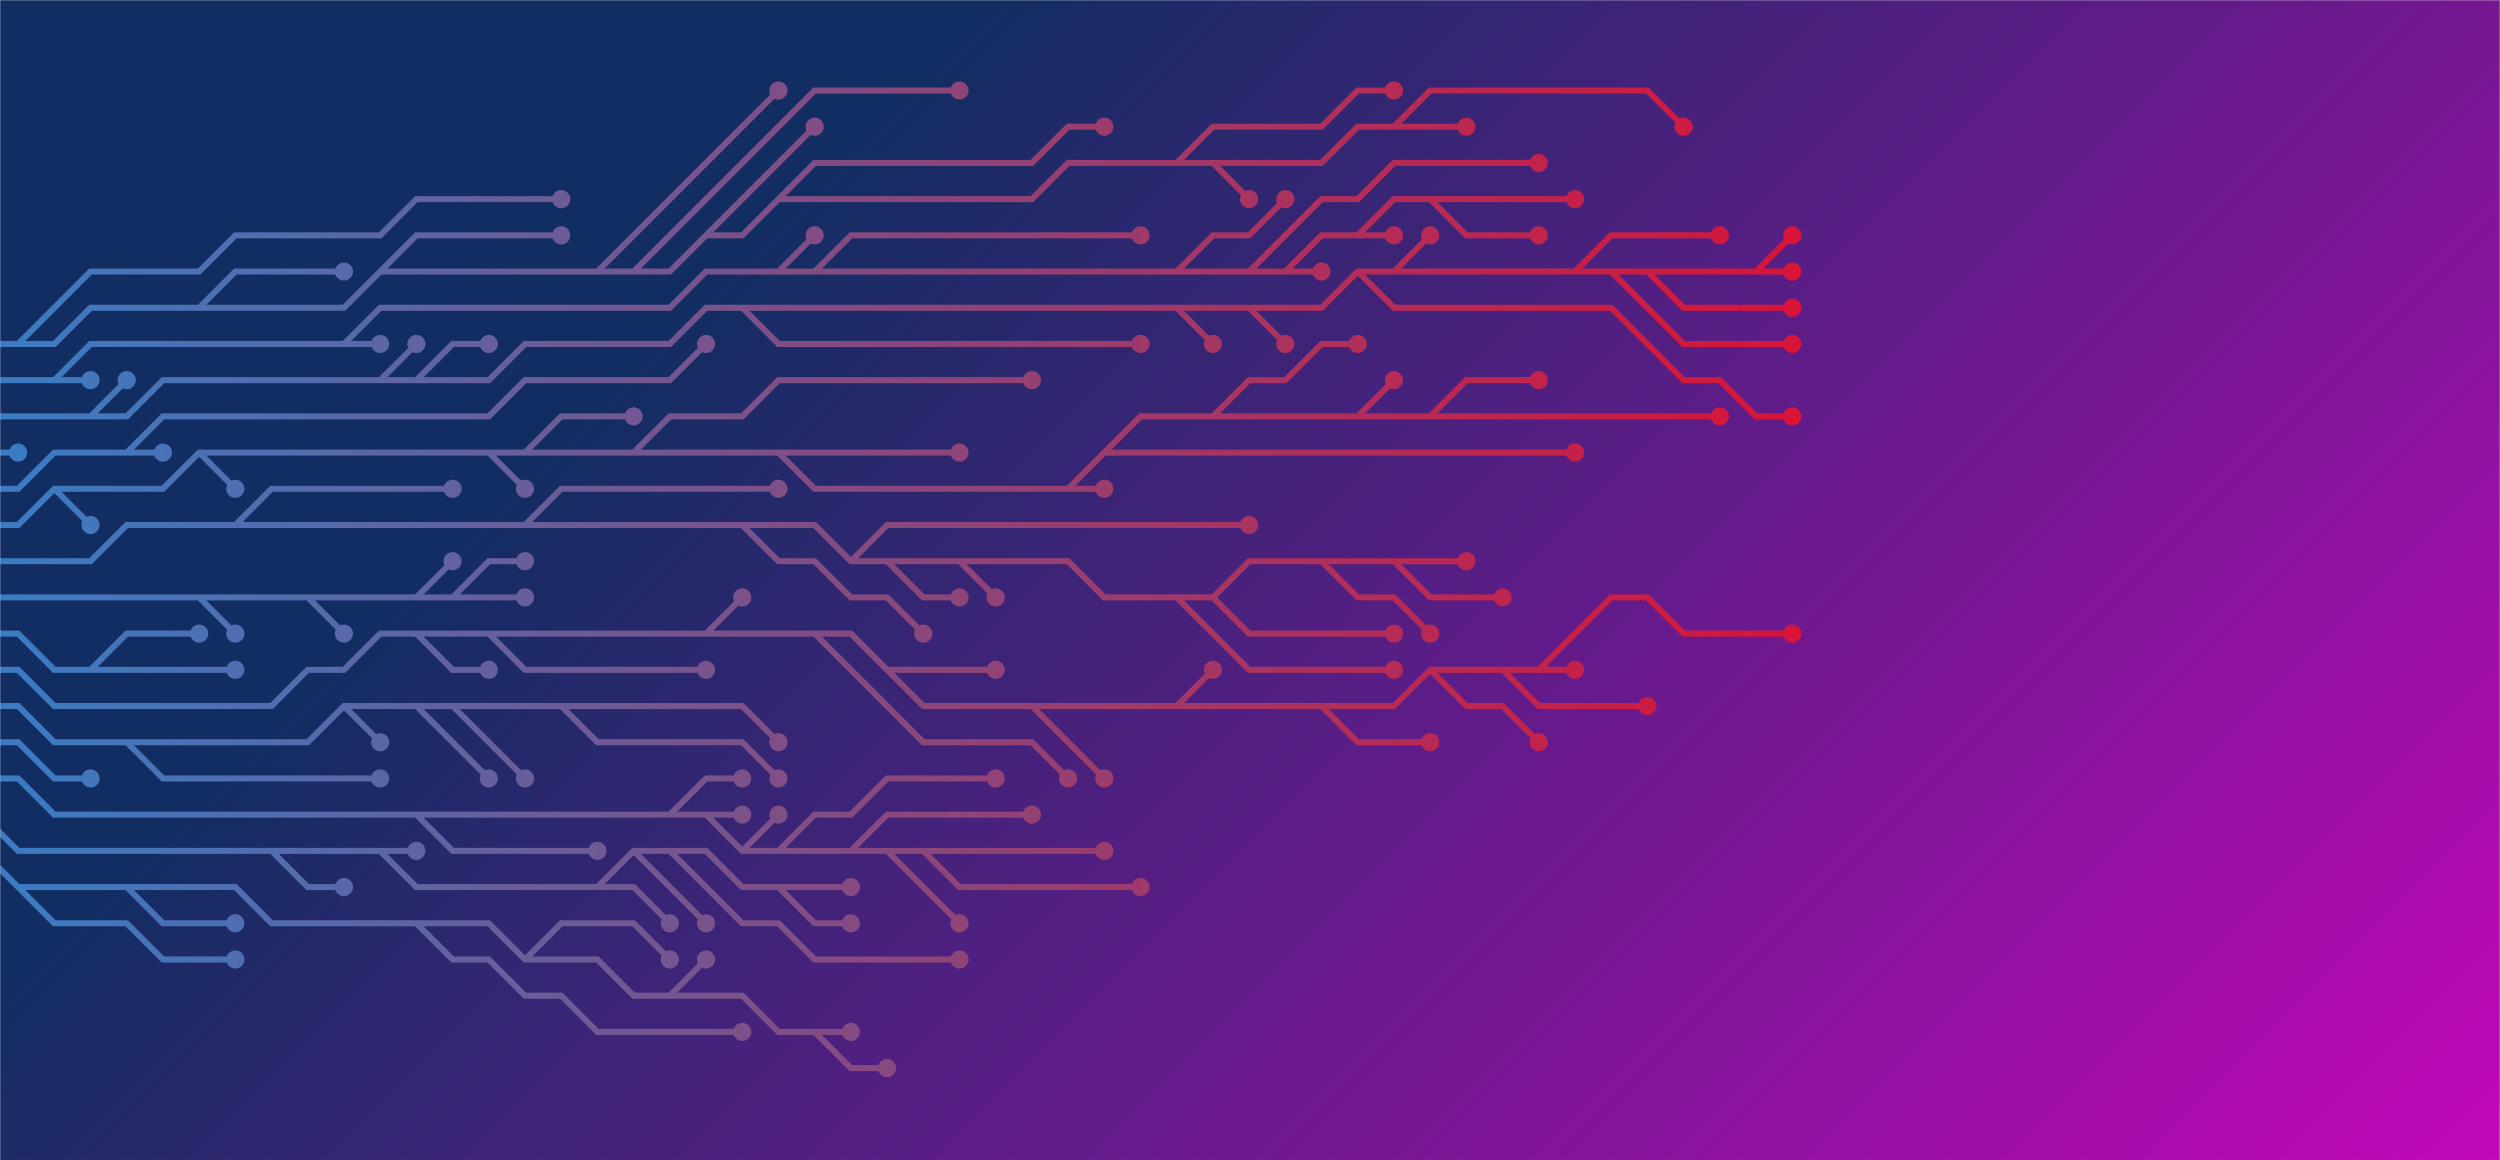<svg xmlns="http://www.w3.org/2000/svg" version="1.1" xmlns:xlink="http://www.w3.org/1999/xlink" xmlns:svgjs="http://svgjs.com/svgjs" width="1450" height="673" preserveAspectRatio="none" viewBox="0 0 1450 673"><g mask="url(&quot;#SvgjsMask6274&quot;)" fill="none"><rect width="1450" height="673" x="0" y="0" fill="url(#SvgjsLinearGradient6275)"></rect><g mask="url(&quot;#SvgjsMask6277&quot;)"><path d="M178.5 346.5L199.5 367.5M262.5 346.5L283.5 325.5L304.5 325.5M115.5 346.5L136.5 367.5M241.5 346.5L262.5 325.5M-10.5 346.5L10.5 346.5L31.5 346.5L52.5 346.5L73.5 346.5L94.5 346.5L115.5 346.5L136.5 346.5L157.5 346.5L178.5 346.5L199.5 346.5L220.5 346.5L241.5 346.5L262.5 346.5L283.5 346.5L304.5 346.5" stroke="url(#SvgjsLinearGradient6276)" stroke-width="3.5"></path><path d="M299.25 346.5 a5.25 5.25 0 1 0 10.5 0 a5.25 5.25 0 1 0 -10.5 0zM194.25 367.5 a5.25 5.25 0 1 0 10.5 0 a5.25 5.25 0 1 0 -10.5 0zM299.25 325.5 a5.25 5.25 0 1 0 10.5 0 a5.25 5.25 0 1 0 -10.5 0zM131.25 367.5 a5.25 5.25 0 1 0 10.5 0 a5.25 5.25 0 1 0 -10.5 0zM257.25 325.5 a5.25 5.25 0 1 0 10.5 0 a5.25 5.25 0 1 0 -10.5 0z" fill="url(#SvgjsLinearGradient6276)"></path><path d="M493.5 325.5L514.5 304.5L535.5 304.5L556.5 304.5L577.5 304.5L598.5 304.5L619.5 304.5L640.5 304.5L661.5 304.5L682.5 304.5L703.5 304.5L724.5 304.5M136.5 304.5L157.5 283.5L178.5 283.5L199.5 283.5L220.5 283.5L241.5 283.5L262.5 283.5M808.5 325.5L829.5 346.5L850.5 346.5L871.5 346.5M556.5 325.5L577.5 346.5M766.5 325.5L787.5 346.5L808.5 346.5L829.5 367.5M304.5 304.5L325.5 283.5L346.5 283.5L367.5 283.5L388.5 283.5L409.5 283.5L430.5 283.5L451.5 283.5M514.5 325.5L535.5 346.5L556.5 346.5M703.5 346.5L724.5 367.5L745.5 367.5L766.5 367.5L787.5 367.5L808.5 367.5M430.5 304.5L451.5 325.5L472.5 325.5L493.5 346.5L514.5 346.5L535.5 367.5M682.5 346.5L703.5 367.5L724.5 388.5L745.5 388.5L766.5 388.5L787.5 388.5L808.5 388.5M-10.5 325.5L10.5 325.5L31.5 325.5L52.5 325.5L73.5 304.5L94.5 304.5L115.5 304.5L136.5 304.5L157.5 304.5L178.5 304.5L199.5 304.5L220.5 304.5L241.5 304.5L262.5 304.5L283.5 304.5L304.5 304.5L325.5 304.5L346.5 304.5L367.5 304.5L388.5 304.5L409.5 304.5L430.5 304.5L451.5 304.5L472.5 304.5L493.5 325.5L514.5 325.5L535.5 325.5L556.5 325.5L577.5 325.5L598.5 325.5L619.5 325.5L640.5 346.5L661.5 346.5L682.5 346.5L703.5 346.5L724.5 325.5L745.5 325.5L766.5 325.5L787.5 325.5L808.5 325.5L829.5 325.5L850.5 325.5" stroke="url(#SvgjsLinearGradient6276)" stroke-width="3.5"></path><path d="M845.25 325.5 a5.25 5.25 0 1 0 10.5 0 a5.25 5.25 0 1 0 -10.5 0zM719.25 304.5 a5.25 5.25 0 1 0 10.5 0 a5.25 5.25 0 1 0 -10.5 0zM257.25 283.5 a5.25 5.25 0 1 0 10.5 0 a5.25 5.25 0 1 0 -10.5 0zM866.25 346.5 a5.25 5.25 0 1 0 10.5 0 a5.25 5.25 0 1 0 -10.5 0zM572.25 346.5 a5.25 5.25 0 1 0 10.5 0 a5.25 5.25 0 1 0 -10.5 0zM824.25 367.5 a5.25 5.25 0 1 0 10.5 0 a5.25 5.25 0 1 0 -10.5 0zM446.25 283.5 a5.25 5.25 0 1 0 10.5 0 a5.25 5.25 0 1 0 -10.5 0zM551.25 346.5 a5.25 5.25 0 1 0 10.5 0 a5.25 5.25 0 1 0 -10.5 0zM803.25 367.5 a5.25 5.25 0 1 0 10.5 0 a5.25 5.25 0 1 0 -10.5 0zM530.25 367.5 a5.25 5.25 0 1 0 10.5 0 a5.25 5.25 0 1 0 -10.5 0zM803.25 388.5 a5.25 5.25 0 1 0 10.5 0 a5.25 5.25 0 1 0 -10.5 0z" fill="url(#SvgjsLinearGradient6276)"></path><path d="M52.5 388.5L73.5 367.5L94.5 367.5L115.5 367.5M-10.5 367.5L10.5 367.5L31.5 388.5L52.5 388.5L73.5 388.5L94.5 388.5L115.5 388.5L136.5 388.5" stroke="url(#SvgjsLinearGradient6276)" stroke-width="3.5"></path><path d="M131.25 388.5 a5.25 5.25 0 1 0 10.5 0 a5.25 5.25 0 1 0 -10.5 0zM110.25 367.5 a5.25 5.25 0 1 0 10.5 0 a5.25 5.25 0 1 0 -10.5 0z" fill="url(#SvgjsLinearGradient6276)"></path><path d="M283.5 262.5L304.5 283.5M703.5 241.5L724.5 220.5L745.5 220.5L766.5 199.5L787.5 199.5M451.5 262.5L472.5 262.5L493.5 262.5L514.5 262.5L535.5 262.5L556.5 262.5M367.5 262.5L388.5 241.5L409.5 241.5L430.5 241.5L451.5 220.5L472.5 220.5L493.5 220.5L514.5 220.5L535.5 220.5L556.5 220.5L577.5 220.5L598.5 220.5M304.5 262.5L325.5 241.5L346.5 241.5L367.5 241.5M115.5 262.5L136.5 283.5M640.5 262.5L661.5 262.5L682.5 262.5L703.5 262.5L724.5 262.5L745.5 262.5L766.5 262.5L787.5 262.5L808.5 262.5L829.5 262.5L850.5 262.5L871.5 262.5L892.5 262.5L913.5 262.5M31.5 283.5L52.5 304.5M829.5 241.5L850.5 241.5L871.5 241.5L892.5 241.5L913.5 241.5L934.5 241.5L955.5 241.5L976.5 241.5L997.5 241.5M787.5 241.5L808.5 220.5M619.5 283.5L640.5 283.5M-10.5 304.5L10.5 304.5L31.5 283.5L52.5 283.5L73.5 283.5L94.5 283.5L115.5 262.5L136.5 262.5L157.5 262.5L178.5 262.5L199.5 262.5L220.5 262.5L241.5 262.5L262.5 262.5L283.5 262.5L304.5 262.5L325.5 262.5L346.5 262.5L367.5 262.5L388.5 262.5L409.5 262.5L430.5 262.5L451.5 262.5L472.5 283.5L493.5 283.5L514.5 283.5L535.5 283.5L556.5 283.5L577.5 283.5L598.5 283.5L619.5 283.5L640.5 262.5L661.5 241.5L682.5 241.5L703.5 241.5L724.5 241.5L745.5 241.5L766.5 241.5L787.5 241.5L808.5 241.5L829.5 241.5L850.5 220.5L871.5 220.5L892.5 220.5" stroke="url(#SvgjsLinearGradient6276)" stroke-width="3.5"></path><path d="M887.25 220.5 a5.25 5.25 0 1 0 10.5 0 a5.25 5.25 0 1 0 -10.5 0zM299.25 283.5 a5.25 5.25 0 1 0 10.5 0 a5.25 5.25 0 1 0 -10.5 0zM782.25 199.5 a5.25 5.25 0 1 0 10.5 0 a5.25 5.25 0 1 0 -10.5 0zM551.25 262.5 a5.25 5.25 0 1 0 10.5 0 a5.25 5.25 0 1 0 -10.5 0zM593.25 220.5 a5.25 5.25 0 1 0 10.5 0 a5.25 5.25 0 1 0 -10.5 0zM362.25 241.5 a5.25 5.25 0 1 0 10.5 0 a5.25 5.25 0 1 0 -10.5 0zM131.25 283.5 a5.25 5.25 0 1 0 10.5 0 a5.25 5.25 0 1 0 -10.5 0zM908.25 262.5 a5.25 5.25 0 1 0 10.5 0 a5.25 5.25 0 1 0 -10.5 0zM47.25 304.5 a5.25 5.25 0 1 0 10.5 0 a5.25 5.25 0 1 0 -10.5 0zM992.25 241.5 a5.25 5.25 0 1 0 10.5 0 a5.25 5.25 0 1 0 -10.5 0zM803.25 220.5 a5.25 5.25 0 1 0 10.5 0 a5.25 5.25 0 1 0 -10.5 0zM635.25 283.5 a5.25 5.25 0 1 0 10.5 0 a5.25 5.25 0 1 0 -10.5 0z" fill="url(#SvgjsLinearGradient6276)"></path><path d="M766.5 409.5L787.5 430.5L808.5 430.5L829.5 430.5M598.5 409.5L619.5 430.5L640.5 451.5M409.5 367.5L430.5 346.5M682.5 409.5L703.5 388.5M472.5 367.5L493.5 388.5L514.5 409.5L535.5 430.5L556.5 430.5L577.5 430.5L598.5 430.5L619.5 451.5M514.5 388.5L535.5 388.5L556.5 388.5L577.5 388.5M871.5 388.5L892.5 409.5L913.5 409.5L934.5 409.5L955.5 409.5M283.5 367.5L304.5 388.5L325.5 388.5L346.5 388.5L367.5 388.5L388.5 388.5L409.5 388.5M892.5 388.5L913.5 367.5L934.5 346.5L955.5 346.5L976.5 367.5L997.5 367.5L1018.5 367.5L1039.5 367.5M241.5 367.5L262.5 388.5L283.5 388.5M829.5 388.5L850.5 409.5L871.5 409.5L892.5 430.5M-10.5 388.5L10.5 388.5L31.5 409.5L52.5 409.5L73.5 409.5L94.5 409.5L115.5 409.5L136.5 409.5L157.5 409.5L178.5 388.5L199.5 388.5L220.5 367.5L241.5 367.5L262.5 367.5L283.5 367.5L304.5 367.5L325.5 367.5L346.5 367.5L367.5 367.5L388.5 367.5L409.5 367.5L430.5 367.5L451.5 367.5L472.5 367.5L493.5 367.5L514.5 388.5L535.5 409.5L556.5 409.5L577.5 409.5L598.5 409.5L619.5 409.5L640.5 409.5L661.5 409.5L682.5 409.5L703.5 409.5L724.5 409.5L745.5 409.5L766.5 409.5L787.5 409.5L808.5 409.5L829.5 388.5L850.5 388.5L871.5 388.5L892.5 388.5L913.5 388.5" stroke="url(#SvgjsLinearGradient6276)" stroke-width="3.5"></path><path d="M908.25 388.5 a5.25 5.25 0 1 0 10.5 0 a5.25 5.25 0 1 0 -10.5 0zM824.25 430.5 a5.25 5.25 0 1 0 10.5 0 a5.25 5.25 0 1 0 -10.5 0zM635.25 451.5 a5.25 5.25 0 1 0 10.5 0 a5.25 5.25 0 1 0 -10.5 0zM425.25 346.5 a5.25 5.25 0 1 0 10.5 0 a5.25 5.25 0 1 0 -10.5 0zM698.25 388.5 a5.25 5.25 0 1 0 10.5 0 a5.25 5.25 0 1 0 -10.5 0zM614.25 451.5 a5.25 5.25 0 1 0 10.5 0 a5.25 5.25 0 1 0 -10.5 0zM572.25 388.5 a5.25 5.25 0 1 0 10.5 0 a5.25 5.25 0 1 0 -10.5 0zM950.25 409.5 a5.25 5.25 0 1 0 10.5 0 a5.25 5.25 0 1 0 -10.5 0zM404.25 388.5 a5.25 5.25 0 1 0 10.5 0 a5.25 5.25 0 1 0 -10.5 0zM1034.25 367.5 a5.25 5.25 0 1 0 10.5 0 a5.25 5.25 0 1 0 -10.5 0zM278.25 388.5 a5.25 5.25 0 1 0 10.5 0 a5.25 5.25 0 1 0 -10.5 0zM887.25 430.5 a5.25 5.25 0 1 0 10.5 0 a5.25 5.25 0 1 0 -10.5 0z" fill="url(#SvgjsLinearGradient6276)"></path><path d="M73.5 262.5L94.5 262.5M-10.5 283.5L10.5 283.5L31.5 262.5L52.5 262.5L73.5 262.5L94.5 241.5L115.5 241.5L136.5 241.5L157.5 241.5L178.5 241.5L199.5 241.5L220.5 241.5L241.5 241.5L262.5 241.5L283.5 241.5L304.5 220.5L325.5 220.5L346.5 220.5L367.5 220.5L388.5 220.5L409.5 199.5" stroke="url(#SvgjsLinearGradient6276)" stroke-width="3.5"></path><path d="M404.25 199.5 a5.25 5.25 0 1 0 10.5 0 a5.25 5.25 0 1 0 -10.5 0zM89.25 262.5 a5.25 5.25 0 1 0 10.5 0 a5.25 5.25 0 1 0 -10.5 0z" fill="url(#SvgjsLinearGradient6276)"></path><path d="M73.5 430.5L94.5 451.5L115.5 451.5L136.5 451.5L157.5 451.5L178.5 451.5L199.5 451.5L220.5 451.5M199.5 409.5L220.5 430.5M325.5 409.5L346.5 430.5L367.5 430.5L388.5 430.5L409.5 430.5L430.5 430.5L451.5 451.5M262.5 409.5L283.5 430.5L304.5 451.5M241.5 409.5L262.5 430.5L283.5 451.5M-10.5 409.5L10.5 409.5L31.5 430.5L52.5 430.5L73.5 430.5L94.5 430.5L115.5 430.5L136.5 430.5L157.5 430.5L178.5 430.5L199.5 409.5L220.5 409.5L241.5 409.5L262.5 409.5L283.5 409.5L304.5 409.5L325.5 409.5L346.5 409.5L367.5 409.5L388.5 409.5L409.5 409.5L430.5 409.5L451.5 430.5" stroke="url(#SvgjsLinearGradient6276)" stroke-width="3.5"></path><path d="M446.25 430.5 a5.25 5.25 0 1 0 10.5 0 a5.25 5.25 0 1 0 -10.5 0zM215.25 451.5 a5.25 5.25 0 1 0 10.5 0 a5.25 5.25 0 1 0 -10.5 0zM215.25 430.5 a5.25 5.25 0 1 0 10.5 0 a5.25 5.25 0 1 0 -10.5 0zM446.25 451.5 a5.25 5.25 0 1 0 10.5 0 a5.25 5.25 0 1 0 -10.5 0zM299.25 451.5 a5.25 5.25 0 1 0 10.5 0 a5.25 5.25 0 1 0 -10.5 0zM278.25 451.5 a5.25 5.25 0 1 0 10.5 0 a5.25 5.25 0 1 0 -10.5 0z" fill="url(#SvgjsLinearGradient6276)"></path><path d="M-10.5 262.5L10.5 262.5" stroke="url(#SvgjsLinearGradient6276)" stroke-width="3.5"></path><path d="M5.25 262.5 a5.25 5.25 0 1 0 10.5 0 a5.25 5.25 0 1 0 -10.5 0z" fill="url(#SvgjsLinearGradient6276)"></path><path d="M-10.5 430.5L10.5 430.5L31.5 451.5L52.5 451.5" stroke="url(#SvgjsLinearGradient6276)" stroke-width="3.5"></path><path d="M47.25 451.5 a5.25 5.25 0 1 0 10.5 0 a5.25 5.25 0 1 0 -10.5 0z" fill="url(#SvgjsLinearGradient6276)"></path><path d="M430.5 178.5L451.5 199.5L472.5 199.5L493.5 199.5L514.5 199.5L535.5 199.5L556.5 199.5L577.5 199.5L598.5 199.5L619.5 199.5L640.5 199.5L661.5 199.5M913.5 157.5L934.5 136.5L955.5 136.5L976.5 136.5L997.5 136.5M955.5 157.5L976.5 178.5L997.5 178.5L1018.5 178.5L1039.5 178.5M1018.5 157.5L1039.5 136.5M934.5 157.5L955.5 178.5L976.5 199.5L997.5 199.5L1018.5 199.5L1039.5 199.5M808.5 157.5L829.5 136.5M241.5 220.5L262.5 199.5L283.5 199.5M724.5 178.5L745.5 199.5M682.5 178.5L703.5 199.5M52.5 241.5L73.5 220.5M787.5 157.5L808.5 178.5L829.5 178.5L850.5 178.5L871.5 178.5L892.5 178.5L913.5 178.5L934.5 178.5L955.5 199.5L976.5 220.5L997.5 220.5L1018.5 241.5L1039.5 241.5M220.5 220.5L241.5 199.5M-10.5 241.5L10.5 241.5L31.5 241.5L52.5 241.5L73.5 241.5L94.5 220.5L115.5 220.5L136.5 220.5L157.5 220.5L178.5 220.5L199.5 220.5L220.5 220.5L241.5 220.5L262.5 220.5L283.5 220.5L304.5 199.5L325.5 199.5L346.5 199.5L367.5 199.5L388.5 199.5L409.5 178.5L430.5 178.5L451.5 178.5L472.5 178.5L493.5 178.5L514.5 178.5L535.5 178.5L556.5 178.5L577.5 178.5L598.5 178.5L619.5 178.5L640.5 178.5L661.5 178.5L682.5 178.5L703.5 178.5L724.5 178.5L745.5 178.5L766.5 178.5L787.5 157.5L808.5 157.5L829.5 157.5L850.5 157.5L871.5 157.5L892.5 157.5L913.5 157.5L934.5 157.5L955.5 157.5L976.5 157.5L997.5 157.5L1018.5 157.5L1039.5 157.5" stroke="url(#SvgjsLinearGradient6276)" stroke-width="3.5"></path><path d="M1034.25 157.5 a5.25 5.25 0 1 0 10.5 0 a5.25 5.25 0 1 0 -10.5 0zM656.25 199.5 a5.25 5.25 0 1 0 10.5 0 a5.25 5.25 0 1 0 -10.5 0zM992.25 136.5 a5.25 5.25 0 1 0 10.5 0 a5.25 5.25 0 1 0 -10.5 0zM1034.25 178.5 a5.25 5.25 0 1 0 10.5 0 a5.25 5.25 0 1 0 -10.5 0zM1034.25 136.5 a5.25 5.25 0 1 0 10.5 0 a5.25 5.25 0 1 0 -10.5 0zM1034.25 199.5 a5.25 5.25 0 1 0 10.5 0 a5.25 5.25 0 1 0 -10.5 0zM824.25 136.5 a5.25 5.25 0 1 0 10.5 0 a5.25 5.25 0 1 0 -10.5 0zM278.25 199.5 a5.25 5.25 0 1 0 10.5 0 a5.25 5.25 0 1 0 -10.5 0zM740.25 199.5 a5.25 5.25 0 1 0 10.5 0 a5.25 5.25 0 1 0 -10.5 0zM698.25 199.5 a5.25 5.25 0 1 0 10.5 0 a5.25 5.25 0 1 0 -10.5 0zM68.25 220.5 a5.25 5.25 0 1 0 10.5 0 a5.25 5.25 0 1 0 -10.5 0zM1034.25 241.5 a5.25 5.25 0 1 0 10.5 0 a5.25 5.25 0 1 0 -10.5 0zM236.25 199.5 a5.25 5.25 0 1 0 10.5 0 a5.25 5.25 0 1 0 -10.5 0z" fill="url(#SvgjsLinearGradient6276)"></path><path d="M493.5 493.5L514.5 472.5L535.5 472.5L556.5 472.5L577.5 472.5L598.5 472.5M451.5 493.5L472.5 472.5L493.5 472.5L514.5 451.5L535.5 451.5L556.5 451.5L577.5 451.5M241.5 472.5L262.5 493.5L283.5 493.5L304.5 493.5L325.5 493.5L346.5 493.5M535.5 493.5L556.5 514.5L577.5 514.5L598.5 514.5L619.5 514.5L640.5 514.5L661.5 514.5M430.5 493.5L451.5 472.5M388.5 472.5L409.5 451.5L430.5 451.5M409.5 472.5L430.5 472.5M514.5 493.5L535.5 514.5L556.5 535.5M-10.5 451.5L10.5 451.5L31.5 472.5L52.5 472.5L73.5 472.5L94.5 472.5L115.5 472.5L136.5 472.5L157.5 472.5L178.5 472.5L199.5 472.5L220.5 472.5L241.5 472.5L262.5 472.5L283.5 472.5L304.5 472.5L325.5 472.5L346.5 472.5L367.5 472.5L388.5 472.5L409.5 472.5L430.5 493.5L451.5 493.5L472.5 493.5L493.5 493.5L514.5 493.5L535.5 493.5L556.5 493.5L577.5 493.5L598.5 493.5L619.5 493.5L640.5 493.5" stroke="url(#SvgjsLinearGradient6276)" stroke-width="3.5"></path><path d="M635.25 493.5 a5.25 5.25 0 1 0 10.5 0 a5.25 5.25 0 1 0 -10.5 0zM593.25 472.5 a5.25 5.25 0 1 0 10.5 0 a5.25 5.25 0 1 0 -10.5 0zM572.25 451.5 a5.25 5.25 0 1 0 10.5 0 a5.25 5.25 0 1 0 -10.5 0zM341.25 493.5 a5.25 5.25 0 1 0 10.5 0 a5.25 5.25 0 1 0 -10.5 0zM656.25 514.5 a5.25 5.25 0 1 0 10.5 0 a5.25 5.25 0 1 0 -10.5 0zM446.25 472.5 a5.25 5.25 0 1 0 10.5 0 a5.25 5.25 0 1 0 -10.5 0zM425.25 451.5 a5.25 5.25 0 1 0 10.5 0 a5.25 5.25 0 1 0 -10.5 0zM425.25 472.5 a5.25 5.25 0 1 0 10.5 0 a5.25 5.25 0 1 0 -10.5 0zM551.25 535.5 a5.25 5.25 0 1 0 10.5 0 a5.25 5.25 0 1 0 -10.5 0z" fill="url(#SvgjsLinearGradient6276)"></path><path d="M472.5 157.5L493.5 136.5L514.5 136.5L535.5 136.5L556.5 136.5L577.5 136.5L598.5 136.5L619.5 136.5L640.5 136.5L661.5 136.5M724.5 157.5L745.5 136.5L766.5 115.5L787.5 115.5L808.5 94.5L829.5 94.5L850.5 94.5L871.5 94.5L892.5 94.5M31.5 220.5L52.5 220.5M829.5 115.5L850.5 115.5L871.5 115.5L892.5 115.5L913.5 115.5M682.5 157.5L703.5 136.5L724.5 136.5L745.5 115.5M787.5 136.5L808.5 136.5M745.5 157.5L766.5 157.5M199.5 199.5L220.5 199.5M451.5 157.5L472.5 136.5M-10.5 220.5L10.5 220.5L31.5 220.5L52.5 199.5L73.5 199.5L94.5 199.5L115.5 199.5L136.5 199.5L157.5 199.5L178.5 199.5L199.5 199.5L220.5 178.5L241.5 178.5L262.5 178.5L283.5 178.5L304.5 178.5L325.5 178.5L346.5 178.5L367.5 178.5L388.5 178.5L409.5 157.5L430.5 157.5L451.5 157.5L472.5 157.5L493.5 157.5L514.5 157.5L535.5 157.5L556.5 157.5L577.5 157.5L598.5 157.5L619.5 157.5L640.5 157.5L661.5 157.5L682.5 157.5L703.5 157.5L724.5 157.5L745.5 157.5L766.5 136.5L787.5 136.5L808.5 115.5L829.5 115.5L850.5 136.5L871.5 136.5L892.5 136.5" stroke="url(#SvgjsLinearGradient6276)" stroke-width="3.5"></path><path d="M887.25 136.5 a5.25 5.25 0 1 0 10.5 0 a5.25 5.25 0 1 0 -10.5 0zM656.25 136.5 a5.25 5.25 0 1 0 10.5 0 a5.25 5.25 0 1 0 -10.5 0zM887.25 94.5 a5.25 5.25 0 1 0 10.5 0 a5.25 5.25 0 1 0 -10.5 0zM47.25 220.5 a5.25 5.25 0 1 0 10.5 0 a5.25 5.25 0 1 0 -10.5 0zM908.25 115.5 a5.25 5.25 0 1 0 10.5 0 a5.25 5.25 0 1 0 -10.5 0zM740.25 115.5 a5.25 5.25 0 1 0 10.5 0 a5.25 5.25 0 1 0 -10.5 0zM803.25 136.5 a5.25 5.25 0 1 0 10.5 0 a5.25 5.25 0 1 0 -10.5 0zM761.25 157.5 a5.25 5.25 0 1 0 10.5 0 a5.25 5.25 0 1 0 -10.5 0zM215.25 199.5 a5.25 5.25 0 1 0 10.5 0 a5.25 5.25 0 1 0 -10.5 0zM467.25 136.5 a5.25 5.25 0 1 0 10.5 0 a5.25 5.25 0 1 0 -10.5 0z" fill="url(#SvgjsLinearGradient6276)"></path><path d="M451.5 514.5L472.5 535.5L493.5 535.5M388.5 493.5L409.5 514.5L430.5 535.5L451.5 535.5L472.5 556.5L493.5 556.5L514.5 556.5L535.5 556.5L556.5 556.5M157.5 493.5L178.5 514.5L199.5 514.5M367.5 493.5L388.5 514.5L409.5 535.5M346.5 514.5L367.5 514.5L388.5 535.5M220.5 493.5L241.5 493.5M-10.5 472.5L10.5 493.5L31.5 493.5L52.5 493.5L73.5 493.5L94.5 493.5L115.5 493.5L136.5 493.5L157.5 493.5L178.5 493.5L199.5 493.5L220.5 493.5L241.5 514.5L262.5 514.5L283.5 514.5L304.5 514.5L325.5 514.5L346.5 514.5L367.5 493.5L388.5 493.5L409.5 493.5L430.5 514.5L451.5 514.5L472.5 514.5L493.5 514.5" stroke="url(#SvgjsLinearGradient6276)" stroke-width="3.5"></path><path d="M488.25 514.5 a5.25 5.25 0 1 0 10.5 0 a5.25 5.25 0 1 0 -10.5 0zM488.25 535.5 a5.25 5.25 0 1 0 10.5 0 a5.25 5.25 0 1 0 -10.5 0zM551.25 556.5 a5.25 5.25 0 1 0 10.5 0 a5.25 5.25 0 1 0 -10.5 0zM194.25 514.5 a5.25 5.25 0 1 0 10.5 0 a5.25 5.25 0 1 0 -10.5 0zM404.25 535.5 a5.25 5.25 0 1 0 10.5 0 a5.25 5.25 0 1 0 -10.5 0zM383.25 535.5 a5.25 5.25 0 1 0 10.5 0 a5.25 5.25 0 1 0 -10.5 0zM236.25 493.5 a5.25 5.25 0 1 0 10.5 0 a5.25 5.25 0 1 0 -10.5 0z" fill="url(#SvgjsLinearGradient6276)"></path><path d="M808.5 73.5L829.5 52.5L850.5 52.5L871.5 52.5L892.5 52.5L913.5 52.5L934.5 52.5L955.5 52.5L976.5 73.5M220.5 157.5L241.5 136.5L262.5 136.5L283.5 136.5L304.5 136.5L325.5 136.5M115.5 178.5L136.5 157.5L157.5 157.5L178.5 157.5L199.5 157.5M451.5 115.5L472.5 94.5L493.5 94.5L514.5 94.5L535.5 94.5L556.5 94.5L577.5 94.5L598.5 94.5L619.5 73.5L640.5 73.5M682.5 94.5L703.5 73.5L724.5 73.5L745.5 73.5L766.5 73.5L787.5 52.5L808.5 52.5M10.5 199.5L31.5 178.5L52.5 157.5L73.5 157.5L94.5 157.5L115.5 157.5L136.5 136.5L157.5 136.5L178.5 136.5L199.5 136.5L220.5 136.5L241.5 115.5L262.5 115.5L283.5 115.5L304.5 115.5L325.5 115.5M703.5 94.5L724.5 115.5M409.5 136.5L430.5 115.5L451.5 94.5L472.5 73.5M367.5 157.5L388.5 136.5L409.5 115.5L430.5 94.5L451.5 73.5L472.5 52.5L493.5 52.5L514.5 52.5L535.5 52.5L556.5 52.5M346.5 157.5L367.5 136.5L388.5 115.5L409.5 94.5L430.5 73.5L451.5 52.5M-10.5 199.5L10.5 199.5L31.5 199.5L52.5 178.5L73.5 178.5L94.5 178.5L115.5 178.5L136.5 178.5L157.5 178.5L178.5 178.5L199.5 178.5L220.5 157.5L241.5 157.5L262.5 157.5L283.5 157.5L304.5 157.5L325.5 157.5L346.5 157.5L367.5 157.5L388.5 157.5L409.5 136.5L430.5 136.5L451.5 115.5L472.5 115.5L493.5 115.5L514.5 115.5L535.5 115.5L556.5 115.5L577.5 115.5L598.5 115.5L619.5 94.5L640.5 94.5L661.5 94.5L682.5 94.5L703.5 94.5L724.5 94.5L745.5 94.5L766.5 94.5L787.5 73.5L808.5 73.5L829.5 73.5L850.5 73.5" stroke="url(#SvgjsLinearGradient6276)" stroke-width="3.5"></path><path d="M845.25 73.5 a5.25 5.25 0 1 0 10.5 0 a5.25 5.25 0 1 0 -10.5 0zM971.25 73.5 a5.25 5.25 0 1 0 10.5 0 a5.25 5.25 0 1 0 -10.5 0zM320.25 136.5 a5.25 5.25 0 1 0 10.5 0 a5.25 5.25 0 1 0 -10.5 0zM194.25 157.5 a5.25 5.25 0 1 0 10.5 0 a5.25 5.25 0 1 0 -10.5 0zM635.25 73.5 a5.25 5.25 0 1 0 10.5 0 a5.25 5.25 0 1 0 -10.5 0zM803.25 52.5 a5.25 5.25 0 1 0 10.5 0 a5.25 5.25 0 1 0 -10.5 0zM320.25 115.5 a5.25 5.25 0 1 0 10.5 0 a5.25 5.25 0 1 0 -10.5 0zM719.25 115.5 a5.25 5.25 0 1 0 10.5 0 a5.25 5.25 0 1 0 -10.5 0zM467.25 73.5 a5.25 5.25 0 1 0 10.5 0 a5.25 5.25 0 1 0 -10.5 0zM551.25 52.5 a5.25 5.25 0 1 0 10.5 0 a5.25 5.25 0 1 0 -10.5 0zM446.25 52.5 a5.25 5.25 0 1 0 10.5 0 a5.25 5.25 0 1 0 -10.5 0z" fill="url(#SvgjsLinearGradient6276)"></path><path d="M73.5 514.5L94.5 535.5L115.5 535.5L136.5 535.5M388.5 577.5L409.5 556.5M241.5 535.5L262.5 556.5L283.5 556.5L304.5 577.5L325.5 577.5L346.5 598.5L367.5 598.5L388.5 598.5L409.5 598.5L430.5 598.5M304.5 556.5L325.5 535.5L346.5 535.5L367.5 535.5L388.5 556.5M472.5 598.5L493.5 619.5L514.5 619.5M10.5 514.5L31.5 535.5L52.5 535.5L73.5 535.5L94.5 556.5L115.5 556.5L136.5 556.5M-10.5 493.5L10.5 514.5L31.5 514.5L52.5 514.5L73.5 514.5L94.5 514.5L115.5 514.5L136.5 514.5L157.5 535.5L178.5 535.5L199.5 535.5L220.5 535.5L241.5 535.5L262.5 535.5L283.5 535.5L304.5 556.5L325.5 556.5L346.5 556.5L367.5 577.5L388.5 577.5L409.5 577.5L430.5 577.5L451.5 598.5L472.5 598.5L493.5 598.5" stroke="url(#SvgjsLinearGradient6276)" stroke-width="3.5"></path><path d="M488.25 598.5 a5.25 5.25 0 1 0 10.5 0 a5.25 5.25 0 1 0 -10.5 0zM131.25 535.5 a5.25 5.25 0 1 0 10.5 0 a5.25 5.25 0 1 0 -10.5 0zM404.25 556.5 a5.25 5.25 0 1 0 10.5 0 a5.25 5.25 0 1 0 -10.5 0zM425.25 598.5 a5.25 5.25 0 1 0 10.5 0 a5.25 5.25 0 1 0 -10.5 0zM383.25 556.5 a5.25 5.25 0 1 0 10.5 0 a5.25 5.25 0 1 0 -10.5 0zM509.25 619.5 a5.25 5.25 0 1 0 10.5 0 a5.25 5.25 0 1 0 -10.5 0zM131.25 556.5 a5.25 5.25 0 1 0 10.5 0 a5.25 5.25 0 1 0 -10.5 0z" fill="url(#SvgjsLinearGradient6276)"></path></g></g><defs><mask id="SvgjsMask6274"><rect width="1450" height="673" fill="#ffffff"></rect></mask><linearGradient x1="13.4%" y1="-28.86%" x2="86.6%" y2="128.86%" gradientUnits="userSpaceOnUse" id="SvgjsLinearGradient6275"><stop stop-color="rgba(18, 45, 98, 1)" offset="0.27"></stop><stop stop-color="rgba(193, 7, 184, 1)" offset="1"></stop></linearGradient><linearGradient x1="0" y1="336.5" x2="1073" y2="336.5" gradientUnits="userSpaceOnUse" id="SvgjsLinearGradient6276"><stop stop-color="#3a7cc3" offset="0"></stop><stop stop-color="#dd1133" offset="1"></stop></linearGradient><mask id="SvgjsMask6277"><rect width="1450" height="673" fill="white"></rect><path d="M301.87 346.5 a2.63 2.63 0 1 0 5.26 0 a2.63 2.63 0 1 0 -5.26 0zM196.87 367.5 a2.63 2.63 0 1 0 5.26 0 a2.63 2.63 0 1 0 -5.26 0zM301.87 325.5 a2.63 2.63 0 1 0 5.26 0 a2.63 2.63 0 1 0 -5.26 0zM133.87 367.5 a2.63 2.63 0 1 0 5.26 0 a2.63 2.63 0 1 0 -5.26 0zM259.87 325.5 a2.63 2.63 0 1 0 5.26 0 a2.63 2.63 0 1 0 -5.26 0z" fill="black"></path><path d="M847.87 325.5 a2.63 2.63 0 1 0 5.26 0 a2.63 2.63 0 1 0 -5.26 0zM721.87 304.5 a2.63 2.63 0 1 0 5.26 0 a2.63 2.63 0 1 0 -5.26 0zM259.87 283.5 a2.63 2.63 0 1 0 5.26 0 a2.63 2.63 0 1 0 -5.26 0zM868.87 346.5 a2.63 2.63 0 1 0 5.26 0 a2.63 2.63 0 1 0 -5.26 0zM574.87 346.5 a2.63 2.63 0 1 0 5.26 0 a2.63 2.63 0 1 0 -5.26 0zM826.87 367.5 a2.63 2.63 0 1 0 5.26 0 a2.63 2.63 0 1 0 -5.26 0zM448.87 283.5 a2.63 2.63 0 1 0 5.26 0 a2.63 2.63 0 1 0 -5.26 0zM553.87 346.5 a2.63 2.63 0 1 0 5.26 0 a2.63 2.63 0 1 0 -5.26 0zM805.87 367.5 a2.63 2.63 0 1 0 5.26 0 a2.63 2.63 0 1 0 -5.26 0zM532.87 367.5 a2.63 2.63 0 1 0 5.26 0 a2.63 2.63 0 1 0 -5.26 0zM805.87 388.5 a2.63 2.63 0 1 0 5.26 0 a2.63 2.63 0 1 0 -5.26 0z" fill="black"></path><path d="M133.87 388.5 a2.63 2.63 0 1 0 5.26 0 a2.63 2.63 0 1 0 -5.26 0zM112.87 367.5 a2.63 2.63 0 1 0 5.26 0 a2.63 2.63 0 1 0 -5.26 0z" fill="black"></path><path d="M889.87 220.5 a2.63 2.63 0 1 0 5.26 0 a2.63 2.63 0 1 0 -5.26 0zM301.87 283.5 a2.63 2.63 0 1 0 5.26 0 a2.63 2.63 0 1 0 -5.26 0zM784.87 199.5 a2.63 2.63 0 1 0 5.26 0 a2.63 2.63 0 1 0 -5.26 0zM553.87 262.5 a2.63 2.63 0 1 0 5.26 0 a2.63 2.63 0 1 0 -5.26 0zM595.87 220.5 a2.63 2.63 0 1 0 5.26 0 a2.63 2.63 0 1 0 -5.26 0zM364.87 241.5 a2.63 2.63 0 1 0 5.26 0 a2.63 2.63 0 1 0 -5.26 0zM133.87 283.5 a2.63 2.63 0 1 0 5.26 0 a2.63 2.63 0 1 0 -5.26 0zM910.87 262.5 a2.63 2.63 0 1 0 5.26 0 a2.63 2.63 0 1 0 -5.26 0zM49.87 304.5 a2.63 2.63 0 1 0 5.26 0 a2.63 2.63 0 1 0 -5.26 0zM994.87 241.5 a2.63 2.63 0 1 0 5.26 0 a2.63 2.63 0 1 0 -5.26 0zM805.87 220.5 a2.63 2.63 0 1 0 5.26 0 a2.63 2.63 0 1 0 -5.26 0zM637.87 283.5 a2.63 2.63 0 1 0 5.26 0 a2.63 2.63 0 1 0 -5.26 0z" fill="black"></path><path d="M910.87 388.5 a2.63 2.63 0 1 0 5.26 0 a2.63 2.63 0 1 0 -5.26 0zM826.87 430.5 a2.63 2.63 0 1 0 5.26 0 a2.63 2.63 0 1 0 -5.26 0zM637.87 451.5 a2.63 2.63 0 1 0 5.26 0 a2.63 2.63 0 1 0 -5.26 0zM427.87 346.5 a2.63 2.63 0 1 0 5.26 0 a2.63 2.63 0 1 0 -5.26 0zM700.87 388.5 a2.63 2.63 0 1 0 5.26 0 a2.63 2.63 0 1 0 -5.26 0zM616.87 451.5 a2.63 2.63 0 1 0 5.26 0 a2.63 2.63 0 1 0 -5.26 0zM574.87 388.5 a2.63 2.63 0 1 0 5.26 0 a2.63 2.63 0 1 0 -5.26 0zM952.87 409.5 a2.63 2.63 0 1 0 5.26 0 a2.63 2.63 0 1 0 -5.26 0zM406.87 388.5 a2.63 2.63 0 1 0 5.26 0 a2.63 2.63 0 1 0 -5.26 0zM1036.87 367.5 a2.63 2.63 0 1 0 5.26 0 a2.63 2.63 0 1 0 -5.26 0zM280.87 388.5 a2.63 2.63 0 1 0 5.26 0 a2.63 2.63 0 1 0 -5.26 0zM889.87 430.5 a2.63 2.63 0 1 0 5.26 0 a2.63 2.63 0 1 0 -5.26 0z" fill="black"></path><path d="M406.87 199.5 a2.63 2.63 0 1 0 5.26 0 a2.63 2.63 0 1 0 -5.26 0zM91.87 262.5 a2.63 2.63 0 1 0 5.26 0 a2.63 2.63 0 1 0 -5.26 0z" fill="black"></path><path d="M448.87 430.5 a2.63 2.63 0 1 0 5.26 0 a2.63 2.63 0 1 0 -5.26 0zM217.87 451.5 a2.63 2.63 0 1 0 5.26 0 a2.63 2.63 0 1 0 -5.26 0zM217.87 430.5 a2.63 2.63 0 1 0 5.26 0 a2.63 2.63 0 1 0 -5.26 0zM448.87 451.5 a2.63 2.63 0 1 0 5.26 0 a2.63 2.63 0 1 0 -5.26 0zM301.87 451.5 a2.63 2.63 0 1 0 5.26 0 a2.63 2.63 0 1 0 -5.26 0zM280.87 451.5 a2.63 2.63 0 1 0 5.26 0 a2.63 2.63 0 1 0 -5.26 0z" fill="black"></path><path d="M7.87 262.5 a2.63 2.63 0 1 0 5.26 0 a2.63 2.63 0 1 0 -5.26 0z" fill="black"></path><path d="M49.87 451.5 a2.63 2.63 0 1 0 5.26 0 a2.63 2.63 0 1 0 -5.26 0z" fill="black"></path><path d="M1036.87 157.5 a2.63 2.63 0 1 0 5.26 0 a2.63 2.63 0 1 0 -5.26 0zM658.87 199.5 a2.63 2.63 0 1 0 5.26 0 a2.63 2.63 0 1 0 -5.26 0zM994.87 136.5 a2.63 2.63 0 1 0 5.26 0 a2.63 2.63 0 1 0 -5.26 0zM1036.87 178.5 a2.63 2.63 0 1 0 5.26 0 a2.63 2.63 0 1 0 -5.26 0zM1036.87 136.5 a2.63 2.63 0 1 0 5.26 0 a2.63 2.63 0 1 0 -5.26 0zM1036.87 199.5 a2.63 2.63 0 1 0 5.26 0 a2.63 2.63 0 1 0 -5.26 0zM826.87 136.5 a2.63 2.63 0 1 0 5.26 0 a2.63 2.63 0 1 0 -5.26 0zM280.87 199.5 a2.63 2.63 0 1 0 5.26 0 a2.63 2.63 0 1 0 -5.26 0zM742.87 199.5 a2.63 2.63 0 1 0 5.26 0 a2.63 2.63 0 1 0 -5.26 0zM700.87 199.5 a2.63 2.63 0 1 0 5.26 0 a2.63 2.63 0 1 0 -5.26 0zM70.87 220.5 a2.63 2.63 0 1 0 5.26 0 a2.63 2.63 0 1 0 -5.26 0zM1036.87 241.5 a2.63 2.63 0 1 0 5.26 0 a2.63 2.63 0 1 0 -5.26 0zM238.87 199.5 a2.63 2.63 0 1 0 5.26 0 a2.63 2.63 0 1 0 -5.26 0z" fill="black"></path><path d="M637.87 493.5 a2.63 2.63 0 1 0 5.26 0 a2.63 2.63 0 1 0 -5.26 0zM595.87 472.5 a2.63 2.63 0 1 0 5.26 0 a2.63 2.63 0 1 0 -5.26 0zM574.87 451.5 a2.63 2.63 0 1 0 5.26 0 a2.63 2.63 0 1 0 -5.26 0zM343.87 493.5 a2.63 2.63 0 1 0 5.26 0 a2.63 2.63 0 1 0 -5.26 0zM658.87 514.5 a2.63 2.63 0 1 0 5.26 0 a2.63 2.63 0 1 0 -5.26 0zM448.87 472.5 a2.63 2.63 0 1 0 5.26 0 a2.63 2.63 0 1 0 -5.26 0zM427.87 451.5 a2.63 2.63 0 1 0 5.26 0 a2.63 2.63 0 1 0 -5.26 0zM427.87 472.5 a2.63 2.63 0 1 0 5.26 0 a2.63 2.63 0 1 0 -5.26 0zM553.87 535.5 a2.63 2.63 0 1 0 5.26 0 a2.63 2.63 0 1 0 -5.26 0z" fill="black"></path><path d="M889.87 136.5 a2.63 2.63 0 1 0 5.26 0 a2.63 2.63 0 1 0 -5.26 0zM658.87 136.5 a2.63 2.63 0 1 0 5.26 0 a2.63 2.63 0 1 0 -5.26 0zM889.87 94.5 a2.63 2.63 0 1 0 5.26 0 a2.63 2.63 0 1 0 -5.26 0zM49.87 220.5 a2.63 2.63 0 1 0 5.26 0 a2.63 2.63 0 1 0 -5.26 0zM910.87 115.5 a2.63 2.63 0 1 0 5.26 0 a2.63 2.63 0 1 0 -5.26 0zM742.87 115.5 a2.63 2.63 0 1 0 5.26 0 a2.63 2.63 0 1 0 -5.26 0zM805.87 136.5 a2.63 2.63 0 1 0 5.26 0 a2.63 2.63 0 1 0 -5.26 0zM763.87 157.5 a2.63 2.63 0 1 0 5.26 0 a2.63 2.63 0 1 0 -5.26 0zM217.87 199.5 a2.63 2.63 0 1 0 5.26 0 a2.63 2.63 0 1 0 -5.26 0zM469.87 136.5 a2.63 2.63 0 1 0 5.26 0 a2.63 2.63 0 1 0 -5.26 0z" fill="black"></path><path d="M490.87 514.5 a2.63 2.63 0 1 0 5.26 0 a2.63 2.63 0 1 0 -5.26 0zM490.87 535.5 a2.63 2.63 0 1 0 5.26 0 a2.63 2.63 0 1 0 -5.26 0zM553.87 556.5 a2.63 2.63 0 1 0 5.26 0 a2.63 2.63 0 1 0 -5.26 0zM196.87 514.5 a2.63 2.63 0 1 0 5.26 0 a2.63 2.63 0 1 0 -5.26 0zM406.87 535.5 a2.63 2.63 0 1 0 5.26 0 a2.63 2.63 0 1 0 -5.26 0zM385.87 535.5 a2.63 2.63 0 1 0 5.26 0 a2.63 2.63 0 1 0 -5.26 0zM238.87 493.5 a2.63 2.63 0 1 0 5.26 0 a2.63 2.63 0 1 0 -5.26 0z" fill="black"></path><path d="M847.87 73.5 a2.63 2.63 0 1 0 5.26 0 a2.63 2.63 0 1 0 -5.26 0zM973.87 73.5 a2.63 2.63 0 1 0 5.26 0 a2.63 2.63 0 1 0 -5.26 0zM322.87 136.5 a2.63 2.63 0 1 0 5.26 0 a2.63 2.63 0 1 0 -5.26 0zM196.87 157.5 a2.63 2.63 0 1 0 5.26 0 a2.63 2.63 0 1 0 -5.26 0zM637.87 73.5 a2.63 2.63 0 1 0 5.26 0 a2.63 2.63 0 1 0 -5.26 0zM805.87 52.5 a2.63 2.63 0 1 0 5.26 0 a2.63 2.63 0 1 0 -5.26 0zM322.87 115.5 a2.63 2.63 0 1 0 5.26 0 a2.63 2.63 0 1 0 -5.26 0zM721.87 115.5 a2.63 2.63 0 1 0 5.26 0 a2.63 2.63 0 1 0 -5.26 0zM469.87 73.5 a2.63 2.63 0 1 0 5.26 0 a2.63 2.63 0 1 0 -5.26 0zM553.87 52.5 a2.63 2.63 0 1 0 5.26 0 a2.63 2.63 0 1 0 -5.26 0zM448.87 52.5 a2.63 2.63 0 1 0 5.26 0 a2.63 2.63 0 1 0 -5.26 0z" fill="black"></path><path d="M490.87 598.5 a2.63 2.63 0 1 0 5.26 0 a2.63 2.63 0 1 0 -5.26 0zM133.87 535.5 a2.63 2.63 0 1 0 5.26 0 a2.63 2.63 0 1 0 -5.26 0zM406.87 556.5 a2.63 2.63 0 1 0 5.26 0 a2.63 2.63 0 1 0 -5.26 0zM427.87 598.5 a2.63 2.63 0 1 0 5.26 0 a2.63 2.63 0 1 0 -5.26 0zM385.87 556.5 a2.63 2.63 0 1 0 5.26 0 a2.63 2.63 0 1 0 -5.26 0zM511.87 619.5 a2.63 2.63 0 1 0 5.26 0 a2.63 2.63 0 1 0 -5.26 0zM133.87 556.5 a2.63 2.63 0 1 0 5.26 0 a2.63 2.63 0 1 0 -5.26 0z" fill="black"></path></mask></defs></svg>